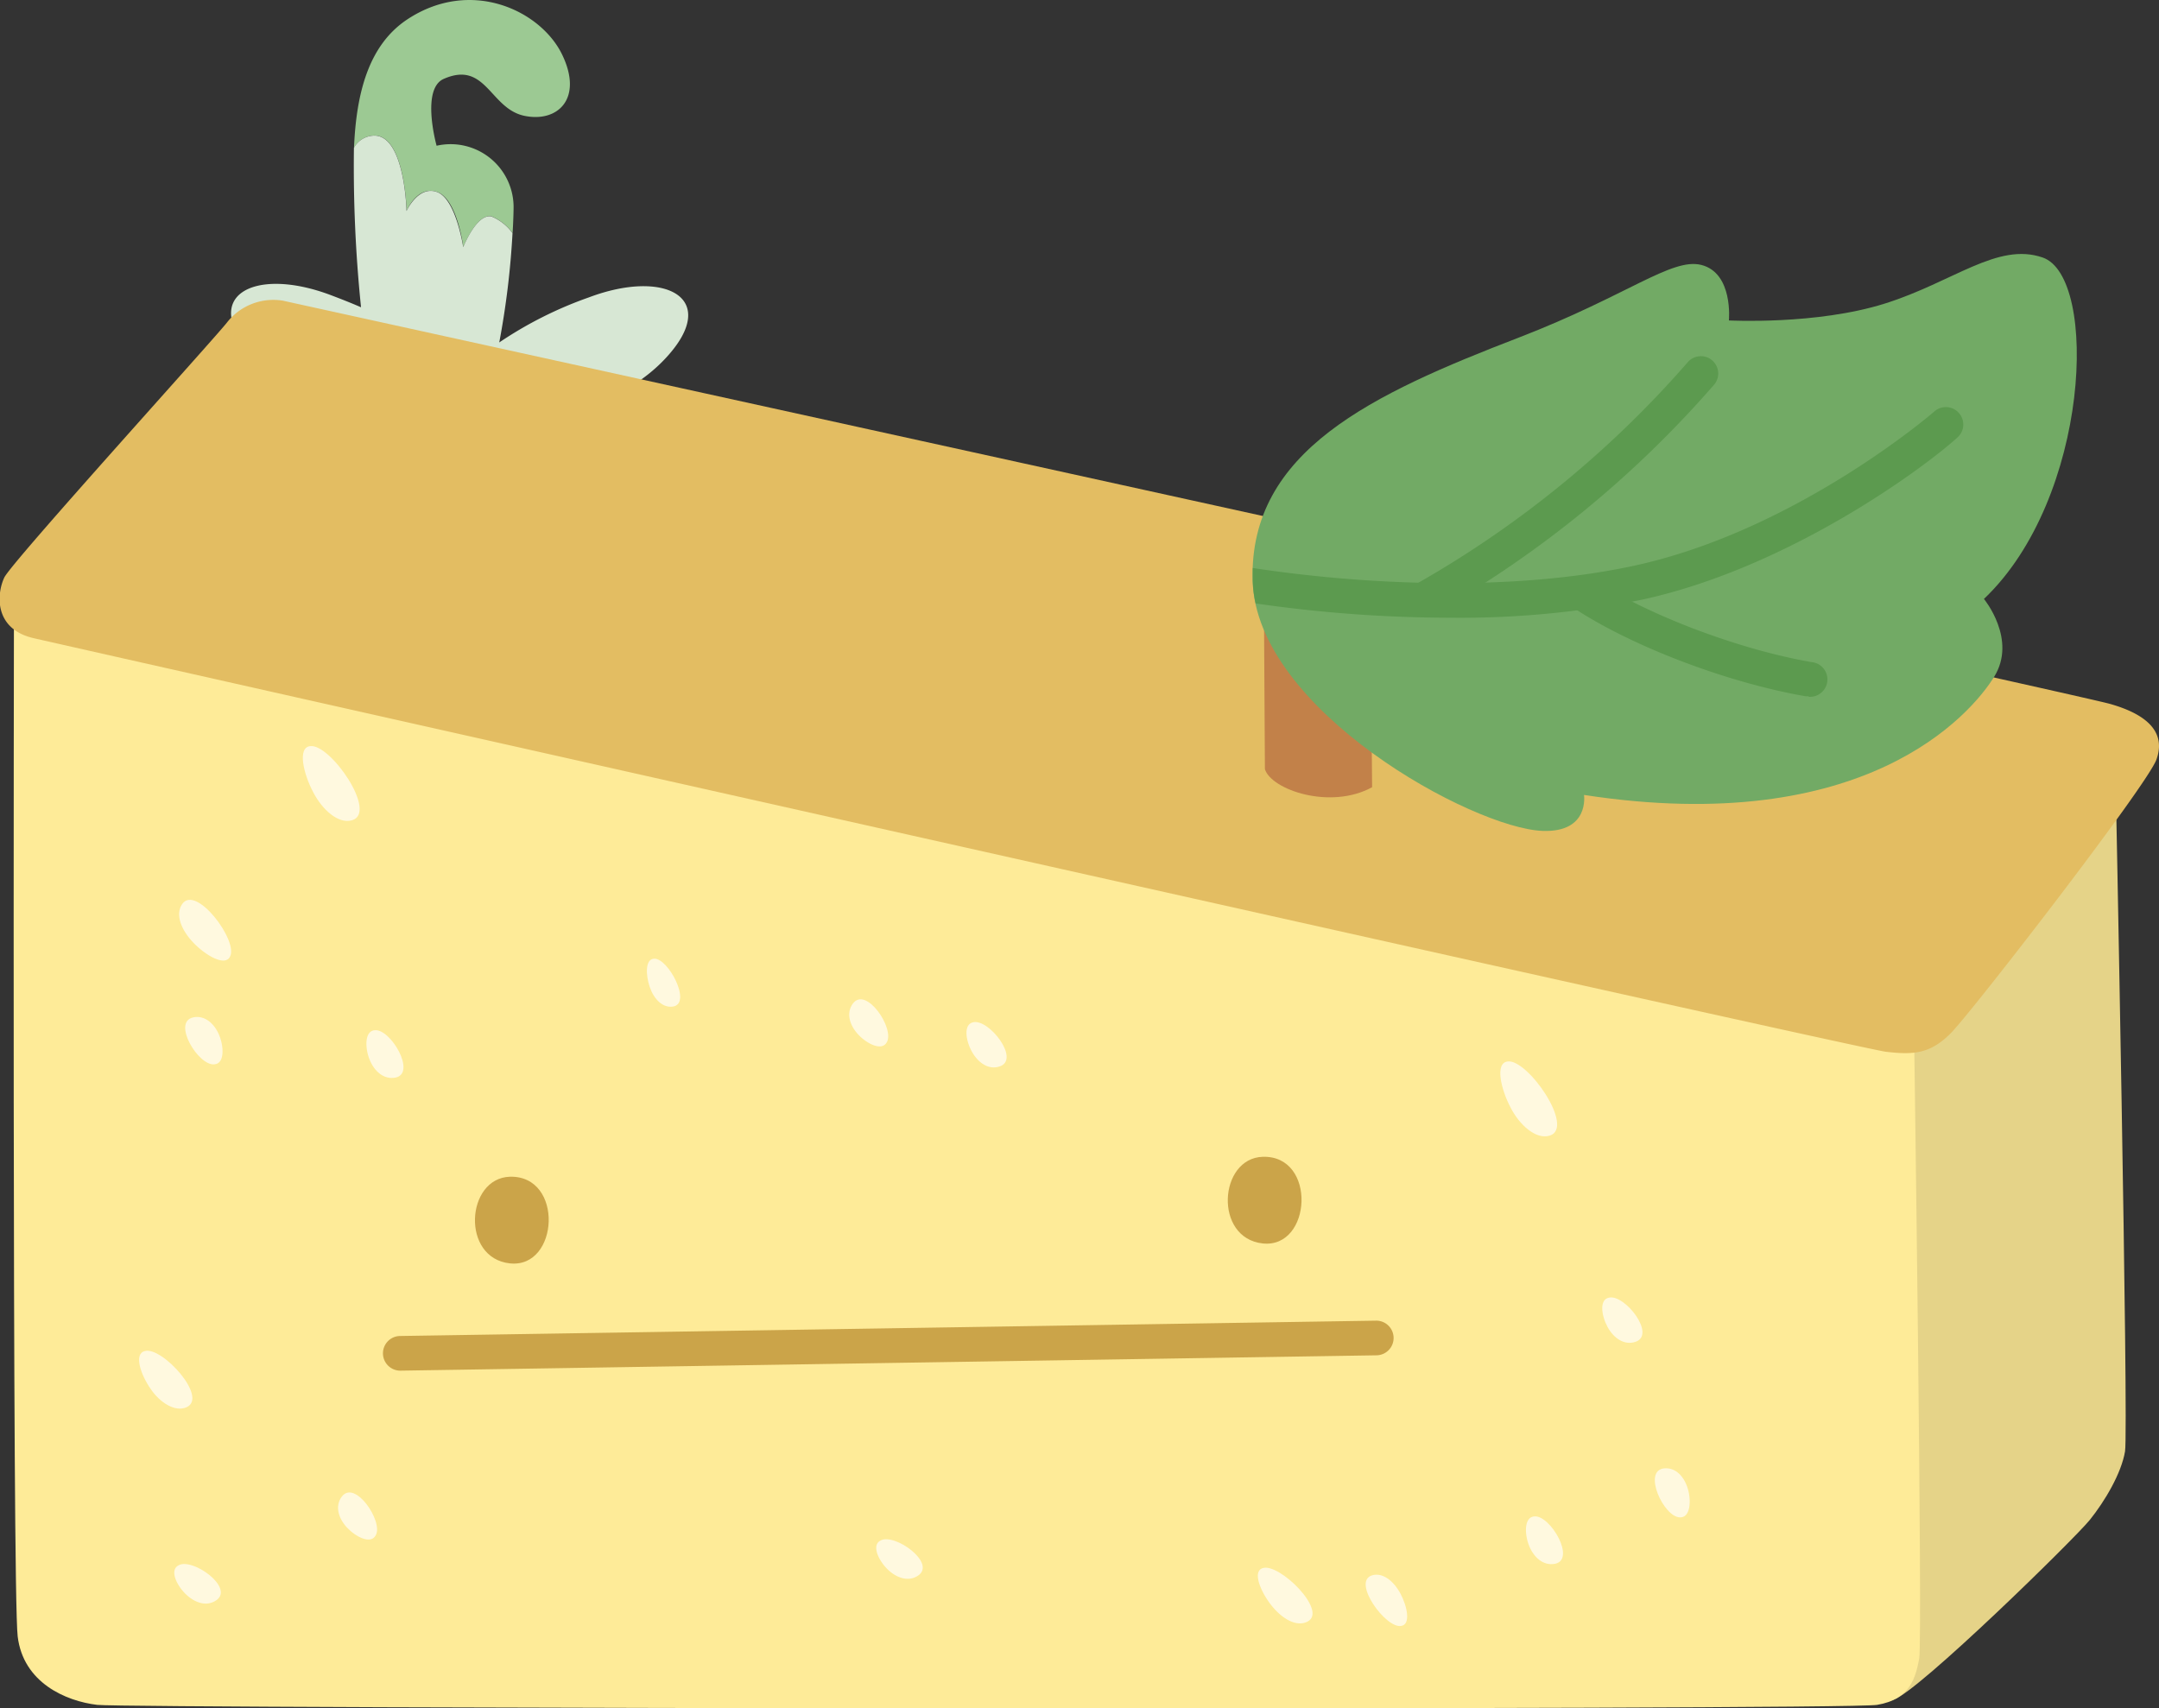 <svg id="Layer_1" data-name="Layer 1" xmlns="http://www.w3.org/2000/svg" viewBox="0 0 249.13 197.15"><rect x="0" y="0" width="249.13" height="197.15" fill="#333333" stroke="none"/><defs><style>.cls-1{fill:#9cc993;}.cls-2{fill:#d7e7d4;}.cls-3{fill:#e5d388;}.cls-4{fill:#feeb98;}.cls-5{fill:#e3bd62;}.cls-6{fill:#cba449;}.cls-7{fill:#c28149;}.cls-8{fill:#72aa65;}.cls-9{fill:#5c9a4f;}.cls-10{fill:#fff9df;}</style></defs><path class="cls-1" d="M213.37,334.67c-2.45-5.08-10.5-8.93-17.86-4.08-4.53,3-5.89,8.61-6.16,14.78v.05A2.73,2.73,0,0,1,191.8,344c3.44.18,3.62,8.7,3.62,8.7s1.23-3,3.54-2.18,3,6.35,3,6.35,1.54-3.9,3.26-3.54a5.83,5.83,0,0,1,2.43,1.92c.06-1,.1-2,.11-2.73a7.27,7.27,0,0,0-8.88-7.34s-1.83-6.53.81-7.71c4.9-2.17,5.35,3.45,9.34,4.26C212.85,342.52,215.82,339.75,213.37,334.67Z" transform="translate(-148.5 -328.36)"/><path class="cls-2" d="M216.45,362.68a45.34,45.34,0,0,0-10.34,5.2,95.72,95.72,0,0,0,1.53-12.62,5.75,5.75,0,0,0-2.43-1.92c-1.72-.36-3.26,3.54-3.26,3.54s-.82-5.53-3-6.35-3.54,2.18-3.54,2.18-.18-8.52-3.62-8.7a2.73,2.73,0,0,0-2.45,1.41,159.16,159.16,0,0,0,.82,18.4c-1.34-.58-2.56-1.05-3.51-1.41-8.89-3.35-15.21.12-9,6.94,5.34,5.84,14.58,7.49,18.21,7.83a69.51,69.51,0,0,0,11.31.28c3.62-.35,12.87-2,18.21-7.84C231.66,362.8,225.34,359.33,216.45,362.68Z" transform="translate(-148.5 -328.36)"/><path class="cls-3" d="M392.6,417.08s1.54,76.22,1.11,78.78-2.35,5.77-4.06,7.9S369.93,523.54,367,524.52c-3.48,1.18-4.69-6.09-4.69-6.09l-.48-77.67Z" transform="translate(-148.5 -328.36)"/><path class="cls-4" d="M369.37,447.69s1,69.95.59,72.08-1,4.7-4.86,5.34-201.75.43-205.38,0-8.54-2.56-9.18-7.9-.43-119.13-.43-119.13Z" transform="translate(-148.5 -328.36)"/><path class="cls-5" d="M149,395c-.91,1.93-1.19,5.94,3.35,7s210.53,47.36,213.78,47.74,5.12.21,7.47-2.14S396.27,419,397.34,416s-.85-5.12-5.34-6.4-209-46.12-210.85-46.54a6.78,6.78,0,0,0-6.49,2.56C172.74,368,149.89,393.18,149,395Z" transform="translate(-148.5 -328.36)"/><path class="cls-6" d="M194.69,486.54a2,2,0,0,1,0-4l112.62-1.77h0a2,2,0,0,1,0,4l-112.62,1.77Z" transform="translate(-148.5 -328.36)"/><path class="cls-6" d="M294.21,461.86c-5.08.16-5.67,9.39,0,10S300.47,461.67,294.21,461.86Z" transform="translate(-148.5 -328.36)"/><path class="cls-6" d="M207.34,464.16c-5.08.16-5.67,9.39,0,10S213.6,464,207.34,464.16Z" transform="translate(-148.5 -328.36)"/><path class="cls-7" d="M294.46,417.13c.75,2.38,7.55,4.72,12.37,2.08l-.13-15.29-12.36-7Z" transform="translate(-148.5 -328.36)"/><path class="cls-8" d="M348,365.34s10.09.54,18-1.95,13-7.12,18.21-5.31c6.46,2.23,5.48,27.76-6.78,39.4,0,0,3.87,4.67,1.17,9s-14.89,18.6-47.32,13.62c0,0,.67,4.35-4.78,4.15-8-.29-33.05-13.92-33.46-28.89s13.79-21.52,30.76-28.06c12.46-4.81,17.57-9.21,21-8.37C348.53,359.86,348,365.34,348,365.34Z" transform="translate(-148.5 -328.36)"/><path class="cls-9" d="M313.1,399.4a2,2,0,0,1-1-3.75,120.2,120.2,0,0,0,31.11-25.44,2,2,0,1,1,3,2.64,123.91,123.91,0,0,1-32.16,26.29A2,2,0,0,1,313.1,399.4Z" transform="translate(-148.5 -328.36)"/><path class="cls-9" d="M357.19,408.71a2.07,2.07,0,0,1-.35,0c-9.09-1.58-20.12-5.79-26.82-10.23a2,2,0,0,1,2.21-3.34c6.19,4.11,16.83,8.16,25.3,9.63a2,2,0,0,1-.34,4Z" transform="translate(-148.5 -328.36)"/><path class="cls-9" d="M374.52,376a2,2,0,0,0-2.82-.15c-.15.14-15.88,13.71-34.56,17.78-14.13,3.07-31.34,2.22-44.08.28,0,.48,0,1,0,1.47a13.71,13.71,0,0,0,.33,2.62,158,158,0,0,0,22.47,1.65A106.24,106.24,0,0,0,338,397.56c16.77-3.65,32.27-15,36.37-18.71A2,2,0,0,0,374.52,376Z" transform="translate(-148.5 -328.36)"/><path class="cls-10" d="M322.48,450.86h0c-1.5.14-.8,3.19.34,5.34,1,1.95,2.89,3.7,4.49,3.22C330.31,458.53,324.77,450.55,322.48,450.86Z" transform="translate(-148.5 -328.36)"/><path class="cls-10" d="M184.3,414.47h0c-1.5.13-.8,3.18.35,5.33,1,1.95,2.88,3.7,4.48,3.22C192.13,422.13,186.59,414.15,184.3,414.47Z" transform="translate(-148.5 -328.36)"/><path class="cls-10" d="M294.21,509.33h0c-1.24.36-.24,2.74,1,4.3s2.9,2.53,4.17,1.87C301.77,514.27,296.08,508.69,294.21,509.33Z" transform="translate(-148.5 -328.36)"/><path class="cls-10" d="M310.17,516h0c1.15-.14.72-2.26-.07-3.73s-2.07-2.49-3.3-2.1C304.48,510.92,308.42,516.32,310.17,516Z" transform="translate(-148.5 -328.36)"/><path class="cls-10" d="M334.18,478.11h0c-1.18.21-.88,2.12-.17,3.41s1.93,2.13,3.22,1.69C339.63,482.39,336,477.72,334.18,478.11Z" transform="translate(-148.5 -328.36)"/><path class="cls-10" d="M224,439h0c-1.07,0-1,1.89-.52,3.28s1.49,2.43,2.69,2.24C228.36,444.16,225.62,438.94,224,439Z" transform="translate(-148.5 -328.36)"/><path class="cls-10" d="M165.21,484.28h0c-1.3.31-.47,2.75.69,4.39,1,1.49,2.77,2.7,4.13,2.09C172.57,489.62,167.17,483.71,165.21,484.28Z" transform="translate(-148.5 -328.36)"/><path class="cls-10" d="M260.82,446.33h0c-1.18.21-.89,2.11-.17,3.4s1.93,2.14,3.21,1.7C266.27,450.61,262.62,445.94,260.82,446.33Z" transform="translate(-148.5 -328.36)"/><path class="cls-10" d="M342.34,503.47h0c1.2.07,1.34-1.86.93-3.27s-1.4-2.52-2.75-2.38C338,498.09,340.49,503.45,342.34,503.47Z" transform="translate(-148.5 -328.36)"/><path class="cls-10" d="M173.22,451.19h0c1.2-.06,1.13-2,.58-3.35s-1.67-2.35-3-2.07C168.32,446.3,171.38,451.37,173.22,451.19Z" transform="translate(-148.5 -328.36)"/><path class="cls-10" d="M250.83,448.64h0c-.56,1.06-2.29.19-3.29-.88s-1.44-2.5-.62-3.59C248.44,442.14,251.76,447.05,250.83,448.64Z" transform="translate(-148.5 -328.36)"/><path class="cls-10" d="M191.85,505.55h0c-.56,1.06-2.28.19-3.29-.88s-1.44-2.5-.62-3.59C189.46,499.05,192.78,504,191.85,505.55Z" transform="translate(-148.5 -328.36)"/><path class="cls-10" d="M175.05,438.74h0c-.54,1.21-2.81-.1-4.22-1.57s-2.15-3.27-1.3-4.49C171.13,430.41,176,436.92,175.05,438.74Z" transform="translate(-148.5 -328.36)"/><path class="cls-10" d="M325.57,503.36h0c-1.2.05-1.17,2-.64,3.35s1.62,2.38,3,2.12C330.38,508.35,327.41,503.22,325.57,503.36Z" transform="translate(-148.5 -328.36)"/><path class="cls-10" d="M191.77,447.25h0c-1.2.05-1.17,2-.64,3.35s1.62,2.38,3,2.12C196.58,452.24,193.61,447.11,191.77,447.25Z" transform="translate(-148.5 -328.36)"/><path class="cls-10" d="M169.11,509h0c-1.07.53-.25,2.28.8,3.31s2.45,1.51,3.56.72C175.55,511.57,170.73,508.11,169.11,509Z" transform="translate(-148.5 -328.36)"/><path class="cls-10" d="M250.11,506.14h0c-1.07.53-.25,2.28.79,3.31s2.46,1.51,3.57.72C256.54,508.71,251.73,505.26,250.11,506.14Z" transform="translate(-148.5 -328.36)"/></svg>